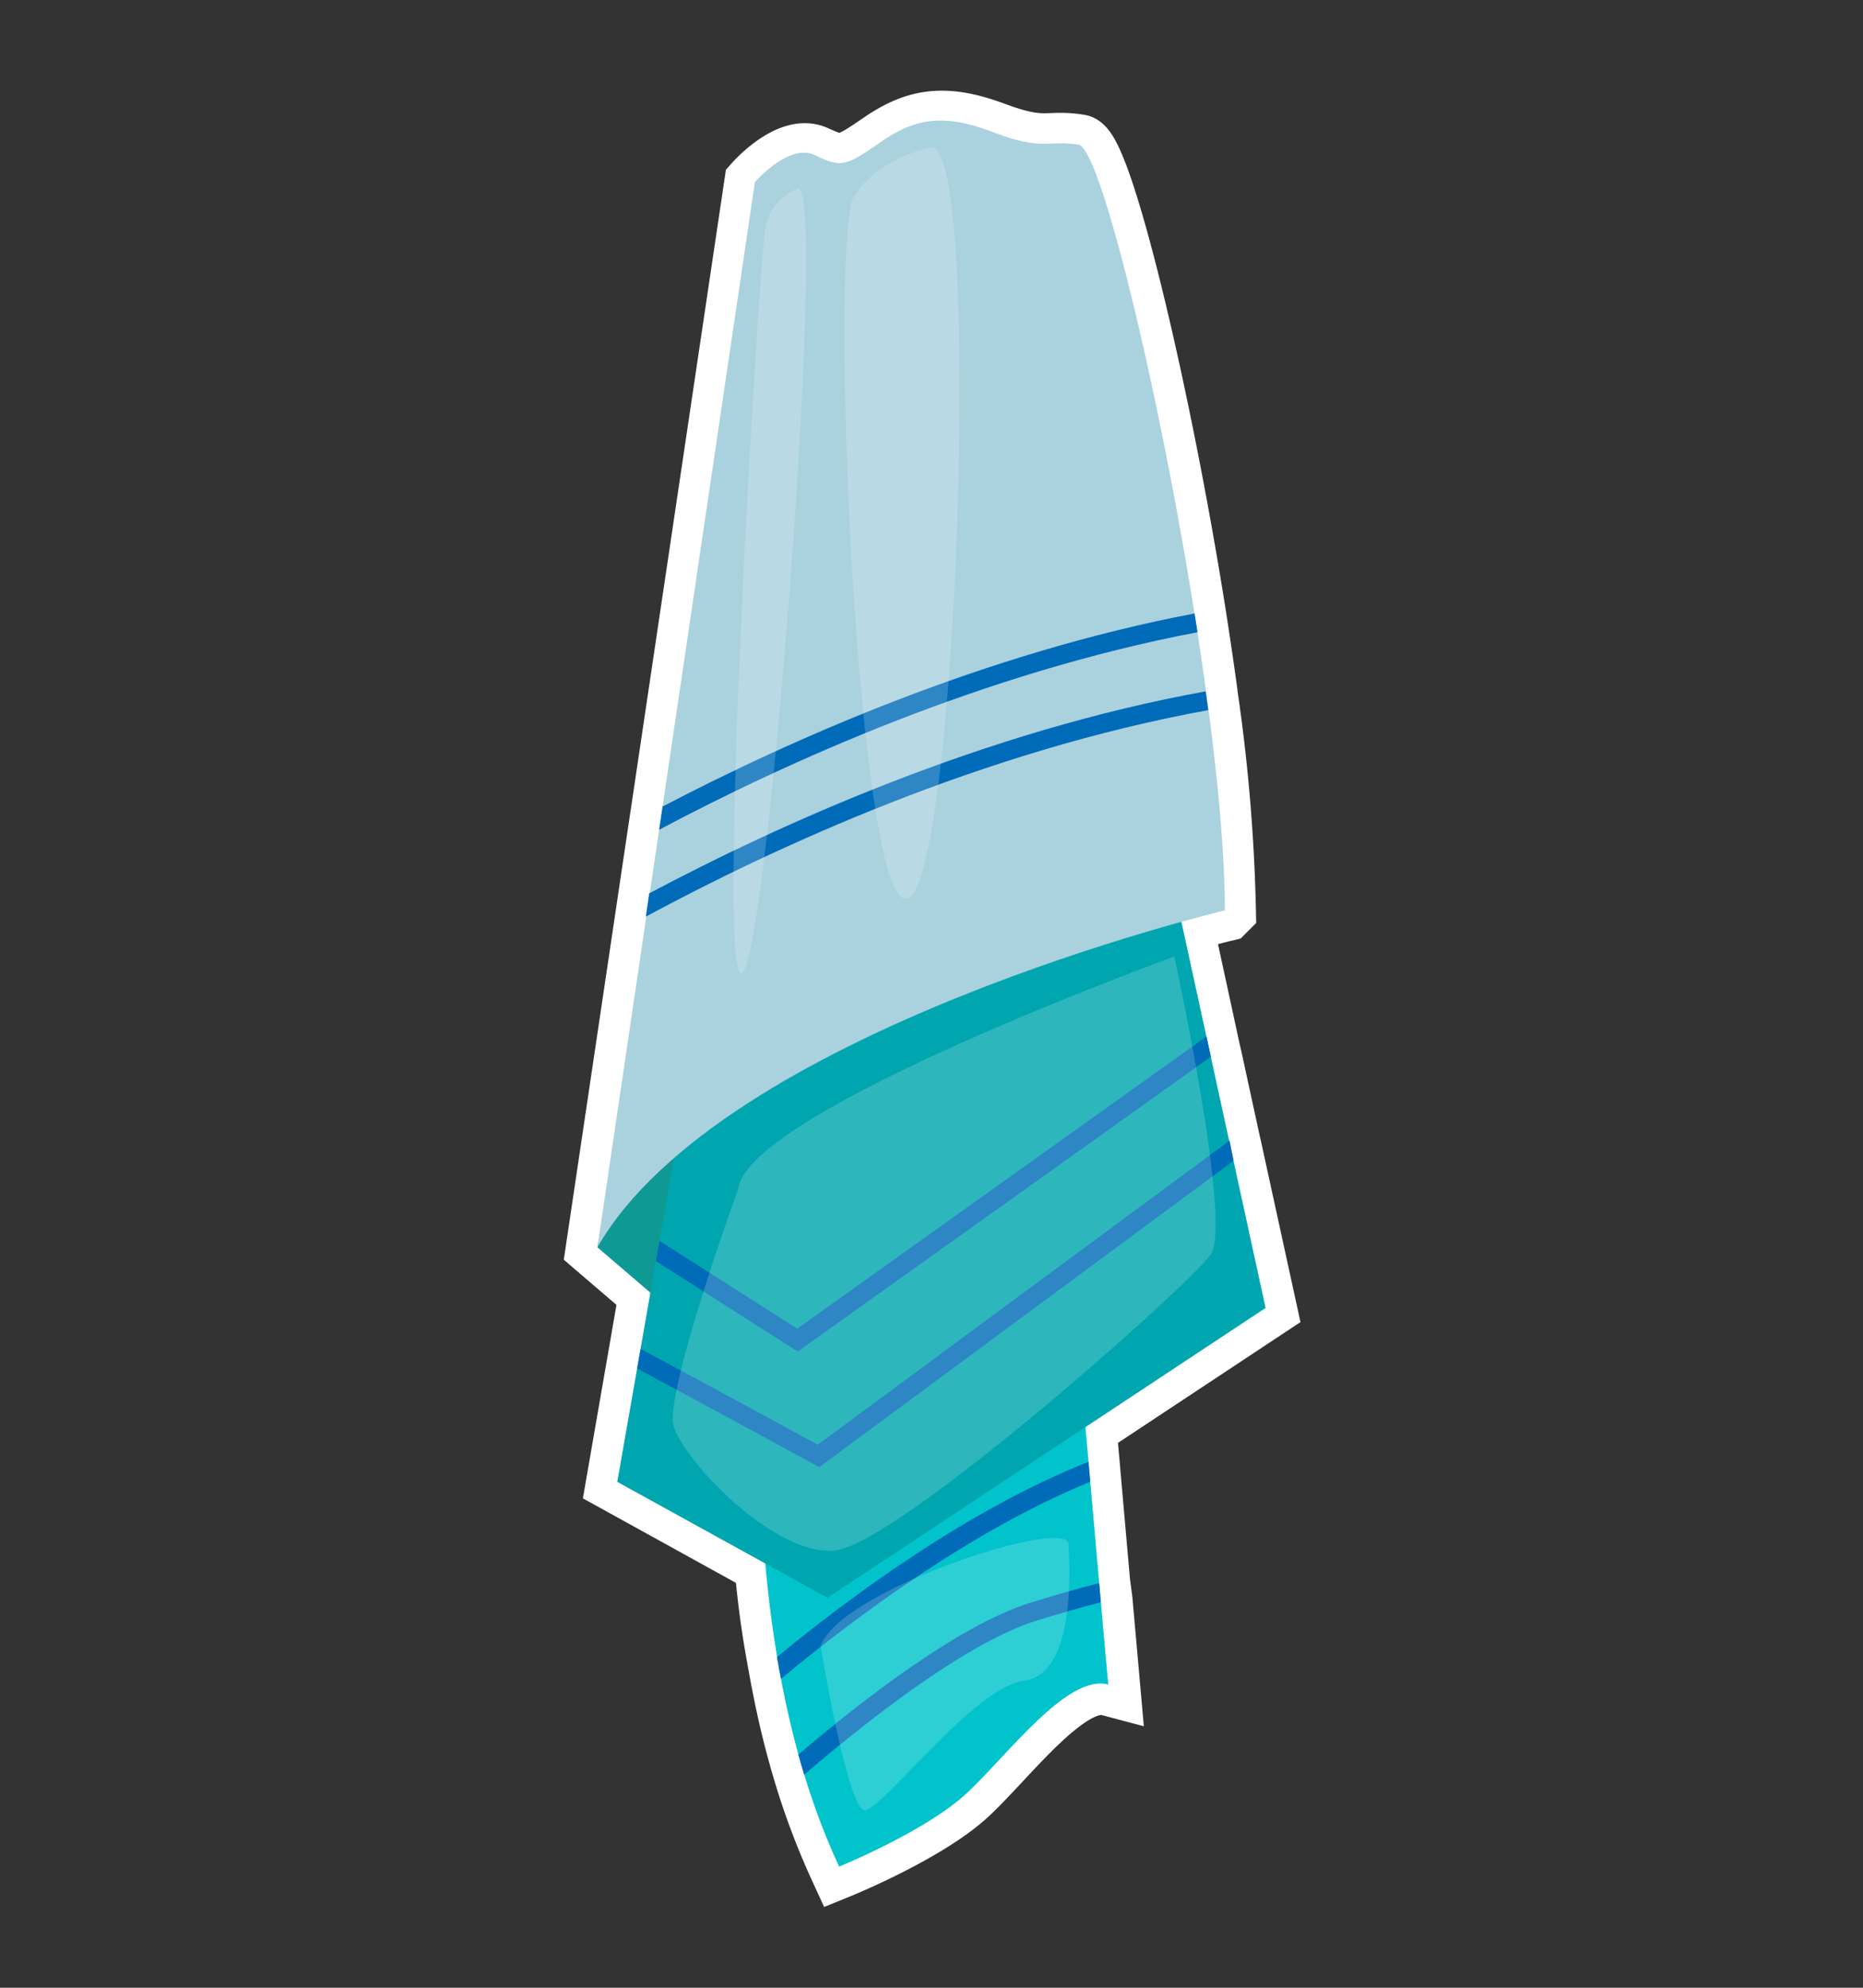 <svg id="रूमाल" xmlns="http://www.w3.org/2000/svg" viewBox="0 0 150 160"><rect x="0" y="0" width="150" height="160" fill="#333333" stroke="none"/><defs><style>.cls-1,.cls-7{fill:#fff;}.cls-1{stroke:#fff;stroke-miterlimit:10;stroke-width:5px;}.cls-2{fill:#0e9995;}.cls-3{fill:#00c3cc;}.cls-4{fill:#00a6af;}.cls-5{fill:#006bb8;}.cls-6{fill:#aad1de;}.cls-7{opacity:0.18;}</style></defs><path class="cls-1" d="M88.5,127.43h0l-.72-8.16h0l-.14-1.61h0l-.25-2.78,14.51-9.6-2.84-13-.1-.43h0l-1.47-6.76h0l-.08-.33L95.12,74.2c2.19-.61,3.5-.92,3.5-.92a139.71,139.71,0,0,0-1.49-17.54l0-.09h0c-.28-2-.59-4.13-.92-6.23v0h0c-2.89-18.2-7.54-37.41-9.3-37.71-2.62-.43-2.8.51-6.85-1s-6.34-1.09-9.19.88-3.17,1.93-5.24,1-4.82,2.18-4.82,2.18L53.35,64.92h0l-.28,1.87h0l-5,33.61,4.27,3.66L49.7,119.28l11.92,6.58c.22,2.52.53,5,1,7.52h0c.1.59.21,1.17.32,1.76h0c.39,2.06.85,4.1,1.41,6.1h0c.15.55.31,1.09.47,1.62h0a58.65,58.65,0,0,0,2.81,7.42s7-2.85,10.28-5.91,8.1-9.62,11.38-8.75l-.61-6.87Z"/><polygon class="cls-2" points="78.18 21.68 89.22 135.61 48.1 100.4 64.5 14.66 78.18 21.68"/><path class="cls-3" d="M69.75,42.66S61,96.46,61,110s.88,28,6.56,40.25c0,0,7-2.85,10.28-5.91s8.1-9.62,11.38-8.75L81.56,48.56Z"/><polygon class="cls-4" points="68.07 14.3 49.7 119.28 66.62 128.61 101.9 105.28 81.93 13.72 68.07 14.3"/><path class="cls-5" d="M99,91.81,65.84,116.29c-2.09-1.14-9.18-5-14.26-7.71l-.28,1.58c4.19,2.24,9.89,5.33,14.24,7.7l.43.23L99.32,93.44Z"/><polygon class="cls-5" points="64.23 108.79 97.49 85.06 97.14 83.43 64.19 106.95 53.1 99.88 52.81 101.51 64.23 108.79"/><path class="cls-5" d="M64.75,142.85c4.6-3.95,12.88-10.57,18.67-12.39,1.77-.55,3.53-1.05,5.21-1.49l-.13-1.54c-1.79.46-3.66,1-5.54,1.58-5.89,1.84-13.92,8.16-18.68,12.22C64.43,141.78,64.59,142.32,64.75,142.85Z"/><path class="cls-5" d="M62.88,135.14c5.61-4.67,15.14-11.87,24.9-15.87l-.14-1.61c-9.79,3.9-19.25,10.91-25.08,15.72C62.66,134,62.77,134.55,62.88,135.14Z"/><path class="cls-6" d="M98.62,73.28S58.16,82.9,48.1,100.4L60.78,14.66s2.74-3.17,4.82-2.18,2.4,1,5.24-1S76,9.12,80,10.65s4.23.59,6.85,1S98.62,54.91,98.62,73.28Z"/><path class="cls-5" d="M53.07,66.79c10.21-5.42,26.08-12.62,43.35-15.9l-.24-1.51C79.27,52.59,63.69,59.52,53.35,64.92Z"/><path class="cls-5" d="M52,73.78c10.32-5.56,27.07-13.31,45.28-16.62l-.21-1.51c-17.84,3.23-34.29,10.68-44.8,16.26Z"/><path class="cls-7" d="M75,11.85s-4.19.76-6.23,3.94.13,56.82,4.2,56.57S79.17,11.85,75,11.85Z"/><path class="cls-7" d="M64.29,15.16a4.12,4.12,0,0,0-2.66,3.17c-.51,2.55-4,60.77-1.91,60S66.58,15.67,64.29,15.16Z"/><path class="cls-7" d="M59.46,95.62s-6,16.53-5.21,19.2,7.88,10.29,12.84,10S95.69,103.5,97.47,101s-2.92-24-2.92-24S60.35,89.39,59.46,95.62Z"/><path class="cls-7" d="M66.07,132.49s2.17,13.22,3.56,13.22,8.78-9.92,12.84-10.43,3.69-8.77,3.56-11S67.6,128,66.07,132.49Z"/></svg>